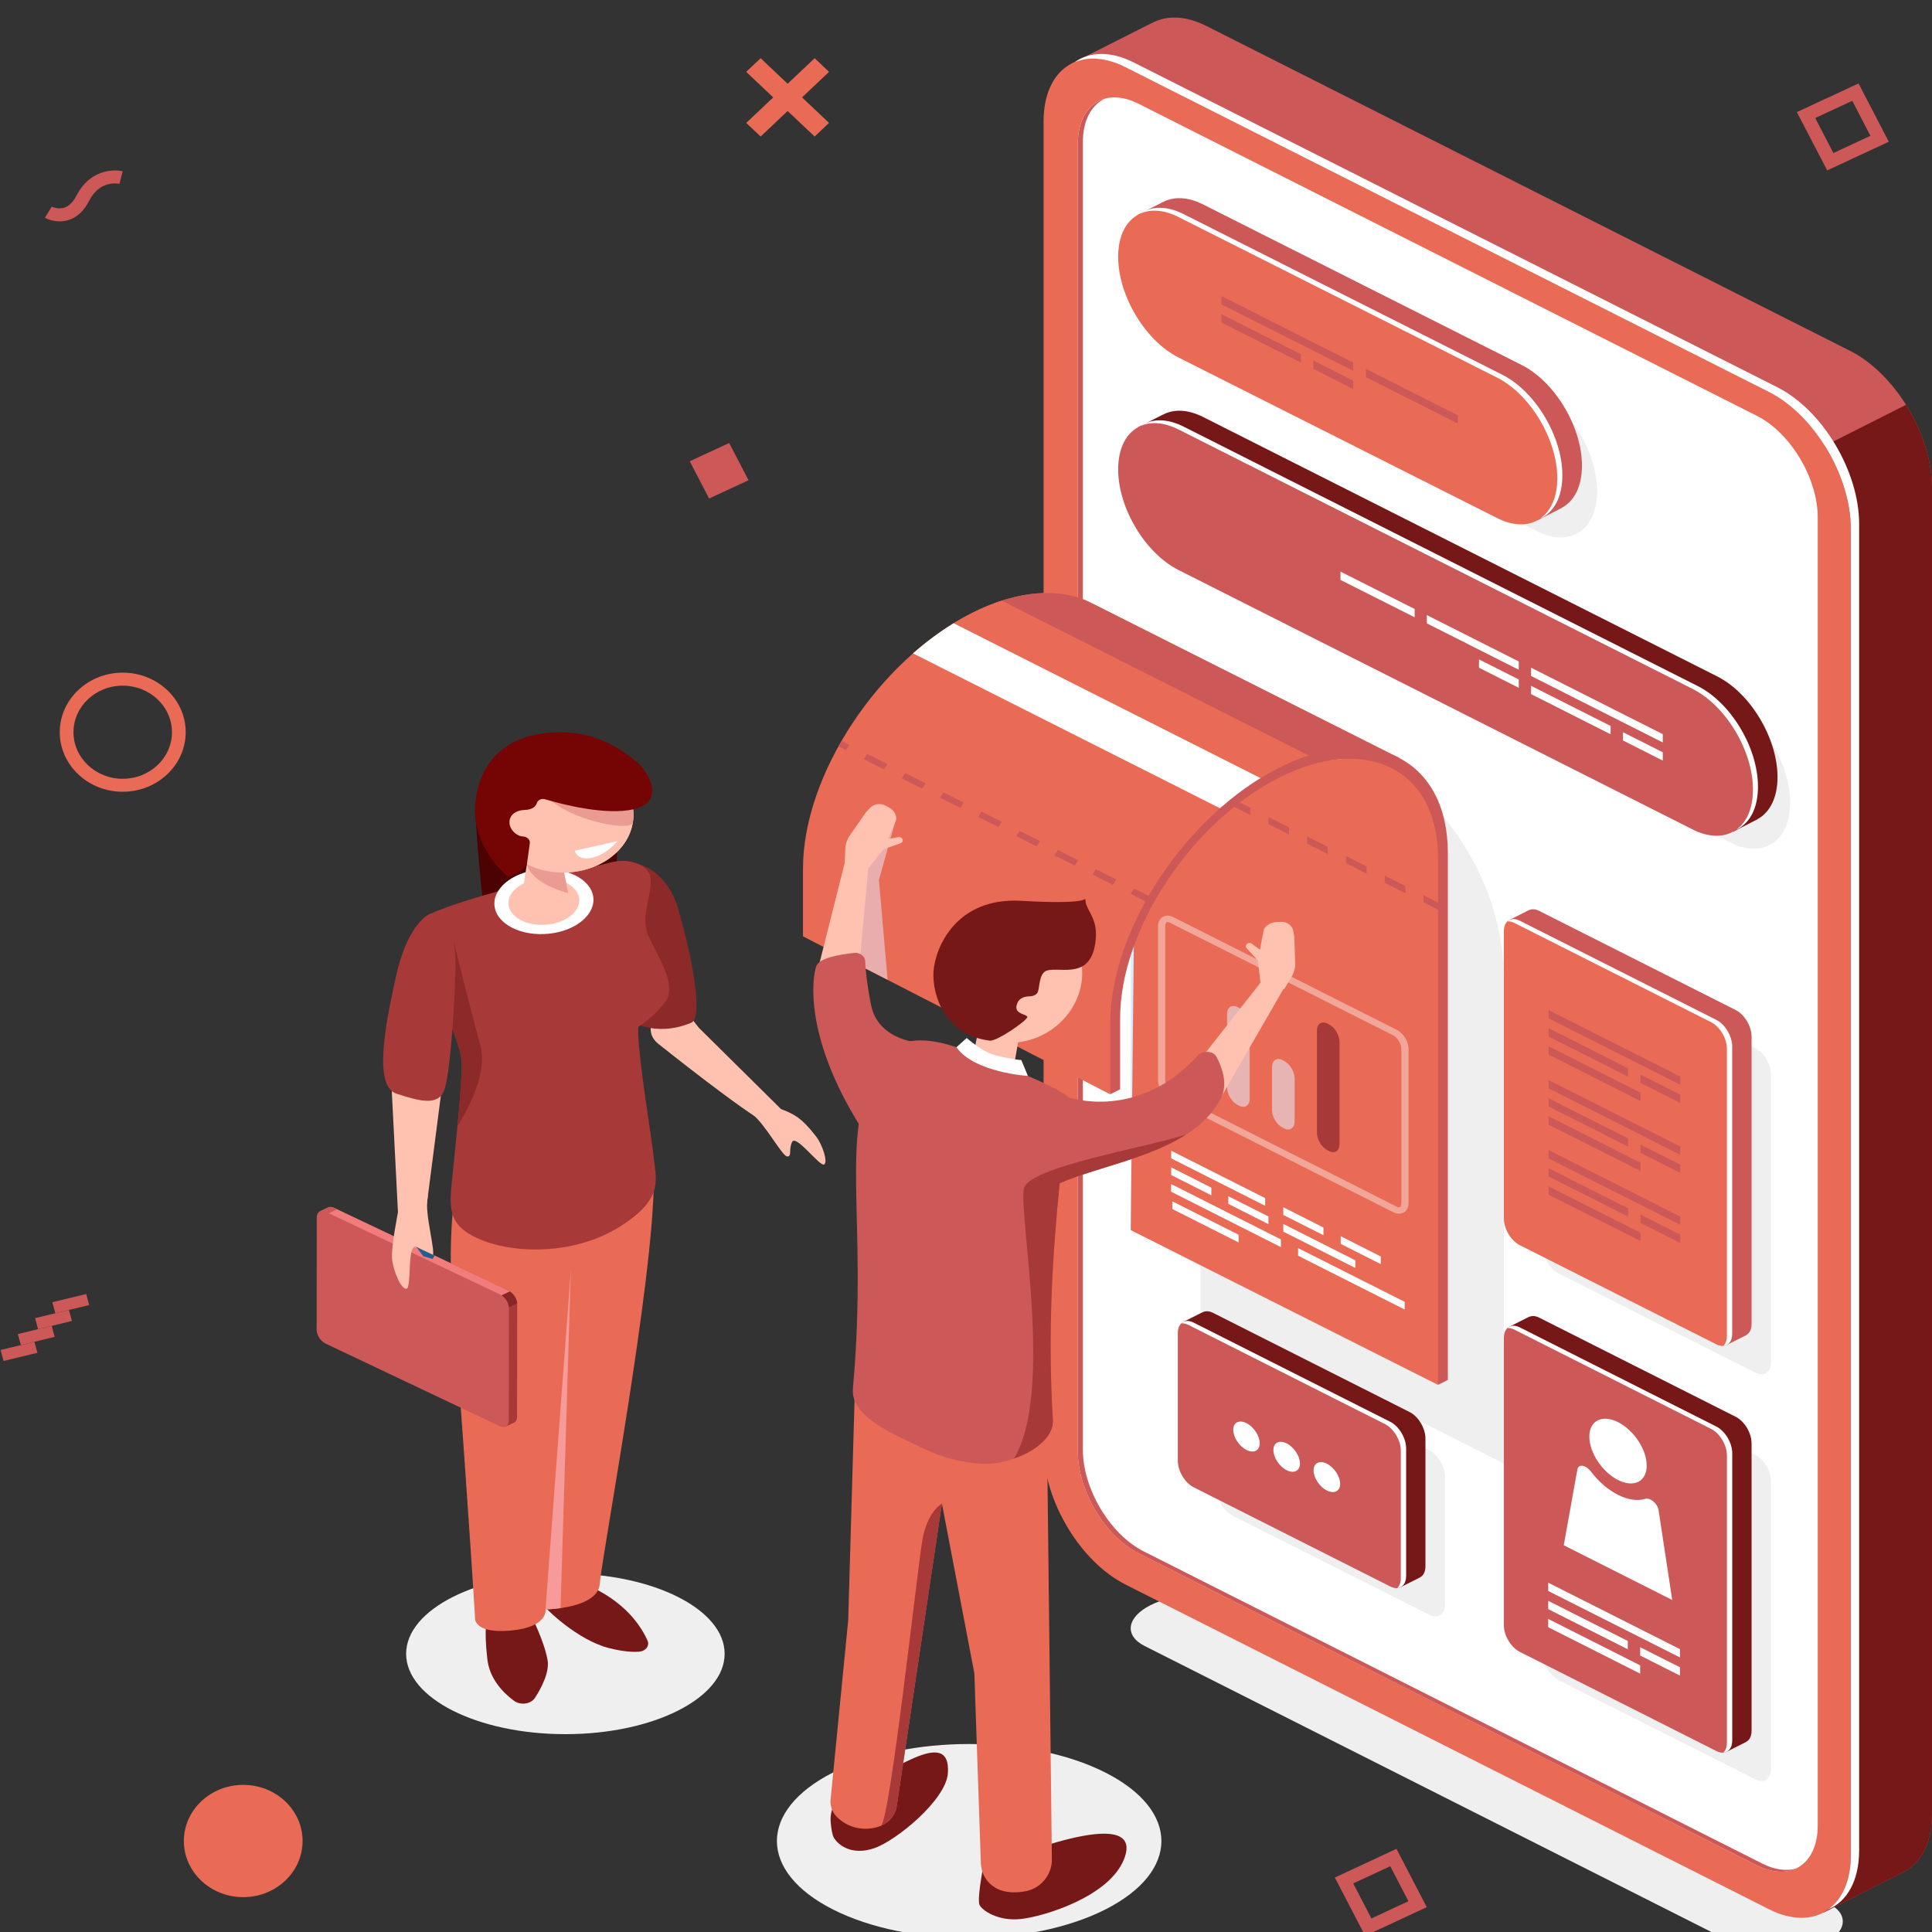 <?xml version="1.0" encoding="utf-8"?>
<!-- Generator: Adobe Illustrator 16.0.0, SVG Export Plug-In . SVG Version: 6.00 Build 0)  -->
<!DOCTYPE svg PUBLIC "-//W3C//DTD SVG 1.1//EN" "http://www.w3.org/Graphics/SVG/1.1/DTD/svg11.dtd">
<svg version="1.1" id="Layer_1" xmlns="http://www.w3.org/2000/svg" xmlns:xlink="http://www.w3.org/1999/xlink" x="0px" y="0px"
	 width="300px" height="300px" viewBox="0 -100 300 300" enable-background="new 0 -100 300 300" xml:space="preserve">
<rect x="0" y="-100" width="300" height="300" fill="#333333" stroke="none"/>
<path fill="#EFEFEF" d="M270.496,202.396l-92.743-46.799c-3.222-1.621-2.821-4.469,0.901-6.349l0,0
	c3.724-1.871,9.352-2.081,12.58-0.451l92.738,46.8c3.221,1.621,2.819,4.467-0.899,6.342l0,0
	C279.352,203.818,273.718,204.021,270.496,202.396z"/>
<path fill="#CC5858" d="M287.285-45.517L187.363-95.95c-3.285-1.661-6.264-1.697-8.52-0.453l-0.008-0.02l-12.541,6.345l8.407,1.371
	c-0.028,0.376-0.052,0.759-0.052,1.156v205.99c0,8.178,5.688,17.678,12.705,21.222l98.521,49.719
	c-0.896,2.46-2.806,7.634-2.806,7.634l12.261-6.216l0,0c2.851-1.282,4.661-4.489,4.661-9.108V-24.302
	C299.994-32.477,294.302-41.978,287.285-45.517z"/>
<path fill="#771818" d="M174.654,118.436c0,8.176,5.691,17.678,12.71,21.217l98.52,49.726c-0.894,2.458-2.809,7.636-2.809,7.636
	l12.264-6.218l0,0c2.851-1.28,4.661-4.489,4.661-9.11V-24.302c0-4.266-1.555-8.88-4.037-12.837L174.652,24.072v94.364H174.654
	L174.654,118.436z"/>
<path fill="#E96B56" d="M274.688,196.464l-99.936-50.426c-7.014-3.539-12.703-13.039-12.703-21.218V-81.175
	c0-8.176,5.686-11.938,12.703-8.396l99.93,50.433c7.008,3.54,12.7,13.041,12.7,21.222V188.07
	C287.389,196.256,281.697,200.009,274.688,196.464z"/>
<path fill="#FFFFFF" d="M275.988-39.867l-99.932-50.43c-3.613-1.826-6.871-1.697-9.188-0.04c2.168-0.912,4.902-0.739,7.89,0.767
	l99.929,50.433c7.01,3.54,12.701,13.041,12.701,21.222V188.07c0,3.959-1.344,6.871-3.515,8.432c2.933-1.23,4.813-4.466,4.813-9.167
	V-18.648C288.688-26.826,282.995-36.324,275.988-39.867z"/>
<path fill="#FFFFFF" d="M272.82,189.648l-96.021-48.461c-5.217-2.633-9.438-9.694-9.438-15.775v-203.06
	c0-6.079,4.221-8.874,9.438-6.239l96.021,48.462c5.212,2.63,9.438,9.693,9.438,15.772v203.06
	C282.266,189.486,278.04,192.284,272.82,189.648z"/>
<path fill="#CC5858" d="M273.607,189.359l-96.012-48.461c-5.217-2.629-9.447-9.693-9.447-15.771V-77.93
	c0-3.41,1.334-5.785,3.427-6.747c-2.535,0.689-4.214,3.21-4.214,7.032v203.062c0,6.081,4.224,13.146,9.438,15.778l96.021,48.459
	c2.287,1.154,4.392,1.262,6.021,0.512C277.34,190.57,275.547,190.341,273.607,189.359z"/>
<path fill="#EFEFEF" d="M233.537,127.277l-47.128-23.779V3.364l22.211,11.207c15.415,7.777,24.915,22.166,24.915,37.732v74.975
	H233.537L233.537,127.277z"/>
<g>
	<path fill="#E96B56" d="M169.559-6.323l0.008,0.008c-4.758-2.477-11.367-2.176-18.668,1.513
		C136.45,2.49,124.689,20.286,124.689,34.87v10.526l0,0l0,0l0,0l0.495,0.256l47.218,24.274l0.717-12.593l0.589-4.89l2.505-7.596
		l0.288-1.16l5.374-9.455l4.225-4.614l3.437-3.571l8.353-5.748l0.732-0.477l4.105-1.544l5.524-1.256h4.306l4.816,0.739
		L169.559-6.323z"/>
	<path fill="#D4ECFF" d="M175.583,91.014l1.53-0.774v-47.95c-0.793,0.946-1.164,2.163-1.53,3.396V91.014z"/>
	<polygon fill="#E96B56" points="223.292,115.039 175.583,91.014 176.072,45.617 177.896,41.036 183.415,32.735 189.95,25.957 
		195.841,21.842 202.212,18.467 213.77,17.308 219.875,20.329 223.292,24.9 224.37,31.911 224.004,107.789 	"/>
	<path fill="#CC5858" d="M169.566-6.315c-3.977-2.074-9.258-2.185-15.153-0.016l48.62,24.531l5.212-1.186h4.305l4.815,0.739
		L169.559-6.318L169.566-6.315z"/>
	<g>
		<path fill="#E96B56" d="M155.559-6.726c-1.517,0.487-3.072,1.122-4.66,1.923c-1.06,0.537-2.109,1.137-3.141,1.781l48.465,24.454
			l1.658-1.145l0.732-0.472l4.107-1.548l1.639-0.368L155.559-6.726z"/>
		<path fill="#FFFFFF" d="M189.938,25.756l6.59-4.535L148.082-3.225c-2.194,1.346-4.303,2.923-6.309,4.682L189.938,25.756z"/>
		<path fill="#CC5858" d="M224.826,114.27l-1.534,0.771V33.215c0-13.733-11.071-19.317-24.678-12.453
			c-13.611,6.867-24.681,23.628-24.681,37.354v11.028l-1.533,0.773V58.891c0-14.587,11.748-32.382,26.205-39.675
			c14.451-7.289,26.213-1.36,26.213,13.223v81.831H224.826z"/>
	</g>
</g>
<polygon fill="#EAADAD" points="139.165,27.045 136.481,36.648 137.821,52.143 134.415,50.396 130.064,41.968 133.872,31.32 "/>
<g>
	<path opacity="0.4" fill="#FFFFFF" enable-background="new    " d="M217.229,88.457c-0.287,0-0.588-0.079-0.893-0.229
		l-34.697-17.512c-1.022-0.517-1.82-1.834-1.82-3.004v-23.86c0-0.702,0.296-1.255,0.813-1.511c0.455-0.229,1.016-0.207,1.564,0.072
		l34.709,17.51c1.021,0.518,1.818,1.83,1.818,3.001V86.79c0,0.694-0.295,1.25-0.811,1.51
		C217.697,88.408,217.469,88.457,217.229,88.457z M181.307,43.166c-0.043,0-0.082,0.004-0.117,0.022
		c-0.109,0.062-0.256,0.269-0.256,0.666v23.86c0,0.824,0.582,1.813,1.262,2.158l34.701,17.509c0.09,0.045,0.317,0.148,0.449,0.072
		c0.117-0.059,0.256-0.27,0.256-0.664V62.925c0-0.825-0.574-1.81-1.26-2.153l-34.703-17.508
		C181.578,43.227,181.434,43.166,181.307,43.166z"/>
	<g>
		<path fill="#E8B3B3" d="M192.419,71.693l-0.25-0.125c-0.903-0.454-1.631-1.683-1.631-2.733v-11.37c0-1.051,0.731-1.54,1.631-1.08
			l0.25,0.121c0.905,0.455,1.633,1.684,1.633,2.734v11.369C194.052,71.663,193.318,72.145,192.419,71.693z"/>
		<path fill="#E8B3B3" d="M199.395,75.213l-0.244-0.126c-0.909-0.448-1.635-1.679-1.635-2.731V65.7c0-1.054,0.731-1.54,1.635-1.084
			l0.244,0.126c0.905,0.453,1.633,1.68,1.633,2.732v6.653C201.027,75.184,200.293,75.67,199.395,75.213z"/>
		<path fill="#A83939" d="M206.371,78.732l-0.241-0.121c-0.913-0.457-1.639-1.682-1.639-2.738V60.035
			c0-1.053,0.731-1.541,1.639-1.087l0.241,0.126c0.906,0.451,1.632,1.684,1.632,2.734V77.65
			C208.003,78.702,207.27,79.195,206.371,78.732z"/>
	</g>
</g>
<path fill="#EFEFEF" d="M87.792,144.323c13.657,0,24.729,5.585,24.729,12.478c0,6.895-11.072,12.479-24.729,12.479
	s-24.728-5.584-24.728-12.479C63.065,149.908,74.136,144.323,87.792,144.323z"/>
<g>
	<path fill="#EFEFEF" d="M129.379,196.521c11.658,5.883,30.563,5.883,42.219,0c11.659-5.879,11.659-15.416,0-21.301
		c-11.656-5.881-30.562-5.881-42.219,0C117.724,181.104,117.724,190.643,129.379,196.521z"/>
	<g>
		<path fill="#771818" d="M132.201,177.884c-2.079,0.783-3.384,2.802-3.217,4.983c0.084,1.021,0.226,1.979,0.47,2.433
			c0.666,1.22,2.833,2.88,6.295,1.687c3.463-1.191,11.146-7.506,11.436-11.635C147.724,167.668,137.678,175.838,132.201,177.884z"/>
		<path fill="#771818" d="M152.543,190.583c0,0-0.831,4.426-0.43,5.237c0.408,0.813,2.813,2.541,6.375,2.166
			c3.561-0.373,13.803-3.459,16.076-9.357c3.533-9.148-19.763,0.688-19.763,0.688L152.543,190.583z"/>
		<path fill="#E96B56" d="M162.54,119.829l0.797,69.091c-0.081,2.398-1.89,4.432-4.31,4.789c-0.303,0.047-0.613,0.077-0.961,0.107
			c-2.45,0.185-3.885-0.731-4.697-1.698c-0.668-0.787-1.01-1.772-1.063-2.789l-1.007-29.495l-5.043-26.372l-6.968,46.673
			c-0.111,1.264-0.807,2.432-1.918,3.077c-0.767,0.444-1.811,0.792-3.179,0.748c-1.998-0.05-3.382-0.985-4.232-1.821
			c-0.669-0.654-1.023-1.565-1.008-2.496l2.761-28.086l1.03-35.815L162.54,119.829z"/>
		<path fill="#FFC2B0" d="M152.309,57.98l-1.252,6.297c0,0-0.045,2.145,2.703,2.748c2.734,0.586,3.588-0.957,3.588-0.957l1.244-7.09
			L152.309,57.98z"/>
		<path fill="#FFC2B0" d="M167.438,54.54c-1.949,5.39-7.978,8.524-13.467,6.989c-5.493-1.537-8.363-7.148-6.414-12.543
			c1.942-5.394,7.972-8.523,13.47-6.987C166.512,43.523,169.38,49.143,167.438,54.54z"/>
		<path fill="#CC5858" d="M152.639,64.395c-0.193-0.064-11.646-6.512-15.882,0.229c-6.898,10.993-1.854,23.608-4.318,50.985
			c-0.412,4.586,7.054,7.371,10.582,9.141c3.14,1.566,6.656,2.525,10.275,2.552c3.576,0.023,10.435-2.756,10.185-6.845
			c-1.146-18.807,0.762-34.66,2.519-50.039C166.004,70.417,163.814,68.348,152.639,64.395z"/>
		<path fill="#A83939" d="M146.271,133.462l-6.972,46.673c-0.111,1.264-0.804,2.432-1.918,3.077
			c-0.182,0.106-0.379,0.202-0.591,0.292c1.446-0.949,5.67-40.125,6.457-44.48C144.026,134.659,146.271,133.462,146.271,133.462z"/>
	</g>
	<polygon fill="#FFC2B0" points="189.77,70.092 199.359,53.456 196.35,51.798 186.409,64.467 	"/>
	<polygon fill="#FFC2B0" points="126.523,52.43 131.192,33.883 134.902,33.918 133.507,49.3 	"/>
	<path fill="#CC5858" d="M166.004,70.417c0,0,10.725,3.692,19.941-6.467c0.814-0.896,2.481-0.796,2.962,0.171
		c0.834,1.663,1.866,4.178,0.61,6.542c-5.565,10.446-24.57,10.08-29.151,15.938C155.785,92.457,166.004,70.417,166.004,70.417z"/>
	<path fill="#CC5858" d="M145.37,62.081c0,0-8.857,0.593-10.131-6.104c-0.659-3.449-0.858-5.515-0.888-6.698
		c-0.026-0.802-0.826-1.411-1.74-1.311c-2.12,0.229-5.405,0.784-5.851,2.028c-0.665,1.854-1.917,10.951,6.829,24.906
		C139.324,84.049,145.37,62.081,145.37,62.081z"/>
	<path fill="#FFC2B0" d="M131.172,33.931l0.085-2.115c0.03-0.746,0.275-1.478,0.722-2.114l2.452-3.525l0.636-0.705
		c0.592-0.651,1.648-0.809,2.456-0.367l0.565,0.31c0.722,0.396,1.134,1.103,1.08,1.843l-1.267,3.009l1.604-0.273
		c0.308-0.054,0.612,0.127,0.669,0.401l0,0c0.044,0.229-0.097,0.461-0.347,0.548l-2.622,0.925l-2.378,2.948L131.172,33.931z"/>
	<path fill="#FFC2B0" d="M199.434,53.563l1.117-1.879c0.399-0.658,0.592-1.402,0.565-2.149l-0.14-4.124l-0.164-0.888
		c-0.146-0.827-0.967-1.412-1.922-1.379l-0.666,0.029c-0.85,0.033-1.608,0.47-1.982,1.135l-0.602,3.165l-1.244-0.931
		c-0.236-0.18-0.604-0.15-0.811,0.063l0,0c-0.178,0.179-0.178,0.442-0.007,0.628l1.752,1.931l0.46,4.036L199.434,53.563z"/>
	<path fill="#A83939" d="M159.007,84.509c-0.932,3.712,4.683,31.736-1.556,41.985c3.126-1.102,6.211-3.271,6.037-6.031
		c-0.813-13.451-0.072-25.385,1.057-36.722c5.34-2.367,13.684-3.774,19.582-7.55C177.802,78.225,159.844,81.193,159.007,84.509z"/>
	<path fill="#FFFFFF" d="M148.519,62.613l1.59-1.43c0,0,2.614,2.338,4.714,2.742c0,0,2.532,0.624,3.765,0.68l1.023,2.461
		C159.616,67.079,151.285,66.555,148.519,62.613z"/>
	<path fill="#771818" d="M159.963,54.701c0.436-0.008,0.85-0.18,1.096-0.493c0.438-0.554,0.162-3.081,1.5-3.498
		c2.099-0.652,7.063,1.638,7.596-4.969c0.277-3.432-1.639-4.345-1.633-6.223c0,0,0.174,0.943-9.936,0.359
		c-10.108-0.589-13.388,7.254-13.629,10.99c-0.238,3.736,1.829,9.874,8.732,10.722c1.147,0.138,5.961-3.241,5.836-3.687
		c-0.123-0.447-1.942-0.422-1.684-1.713C158.059,55.12,158.807,54.721,159.963,54.701z"/>
</g>
<g>
	<g>
		<path fill="#EFEFEF" d="M221.91,150.736l-30.529-15.402c-1.354-0.688-2.458-2.521-2.458-4.102v-19.842
			c0-1.574,1.104-2.304,2.458-1.625l30.529,15.403c1.361,0.688,2.46,2.521,2.46,4.104v19.836
			C224.37,150.701,223.262,151.419,221.91,150.736z"/>
		<path fill="#771818" d="M218.891,119.264l-30.531-15.404c-0.602-0.305-1.149-0.315-1.575-0.114v-0.013l-2.96,1.49
			c0,0,1.314,0.426,2.082,0.67v19.433c0,1.579,1.103,3.416,2.453,4.1l29.181,14.726v2.275l2.994-1.501l-0.021-0.007
			c0.512-0.27,0.829-0.861,0.829-1.717v-19.835C221.348,121.783,220.25,119.948,218.891,119.264z"/>
		<path fill="#CC5858" d="M215.88,146.346l-30.534-15.404c-1.355-0.687-2.455-2.521-2.455-4.099v-19.84
			c0-1.58,1.1-2.308,2.455-1.621l30.534,15.402c1.354,0.683,2.454,2.518,2.454,4.099v19.838
			C218.331,146.309,217.229,147.036,215.88,146.346z"/>
		<path fill="#FFFFFF" d="M215.88,120.784l-30.534-15.402c-0.769-0.392-1.447-0.313-1.895,0.104
			c0.328-0.019,0.689,0.053,1.076,0.242l30.533,15.404c1.356,0.686,2.457,2.521,2.457,4.102v19.842c0,0.683-0.215,1.188-0.555,1.508
			c0.811-0.057,1.372-0.74,1.372-1.863v-19.838C218.331,123.302,217.229,121.466,215.88,120.784z"/>
	</g>
	<g>
		<path fill="#FFFFFF" d="M195.611,124.105c0,1.143-0.918,1.608-2.057,1.041c-1.137-0.57-2.057-1.974-2.057-3.123
			c0-1.15,0.92-1.613,2.057-1.039C194.688,121.563,195.611,122.956,195.611,124.105z"/>
		<path fill="#FFFFFF" d="M201.857,127.252c0,1.146-0.928,1.613-2.063,1.042c-1.138-0.571-2.061-1.974-2.061-3.124
			c0-1.146,0.923-1.611,2.061-1.04C200.932,124.707,201.857,126.104,201.857,127.252z"/>
		<path fill="#FFFFFF" d="M208.098,130.404c0,1.15-0.923,1.613-2.062,1.041c-1.138-0.568-2.062-1.973-2.062-3.119
			c0-1.15,0.924-1.615,2.062-1.044C207.167,127.855,208.098,129.257,208.098,130.404z"/>
	</g>
</g>
<g>
	<g>
		<g>
			<path fill="#EFEFEF" d="M272.544,176.289l-30.526-15.4c-1.355-0.688-2.457-2.521-2.457-4.104v-44.652
				c0-1.576,1.102-2.308,2.457-1.626l30.526,15.404c1.36,0.688,2.462,2.521,2.462,4.104v44.65
				C275.006,176.247,273.904,176.975,272.544,176.289z"/>
			<path fill="#771818" d="M269.529,120.002L239.002,104.6c-0.609-0.301-1.156-0.313-1.576-0.107v-0.02l-2.961,1.493
				c0,0,1.309,0.421,2.073,0.667v44.241c0,1.583,1.104,3.418,2.464,4.104l29.173,14.723v2.279l3-1.51l-0.021-0.006
				c0.505-0.265,0.828-0.859,0.828-1.713v-44.646C271.98,122.523,270.893,120.688,269.529,120.002z"/>
			<path fill="#CC5858" d="M266.51,171.896l-30.529-15.402c-1.356-0.686-2.459-2.521-2.459-4.104v-44.654
				c0-1.579,1.103-2.309,2.459-1.625l30.529,15.404c1.358,0.682,2.461,2.519,2.461,4.1v44.65
				C268.971,171.861,267.868,172.58,266.51,171.896z"/>
			<path fill="#FFFFFF" d="M266.51,121.521l-30.529-15.403c-0.775-0.388-1.443-0.31-1.898,0.112c0.329-0.023,0.695,0.047,1.08,0.24
				l30.529,15.404c1.363,0.684,2.461,2.52,2.461,4.1v44.653c0,0.681-0.215,1.19-0.553,1.513c0.81-0.064,1.371-0.742,1.371-1.867
				v-44.65C268.971,124.04,267.868,122.204,266.51,121.521z"/>
		</g>
	</g>
	<g>
		<path fill="#FFFFFF" d="M255.699,127.572c0,2.479-1.991,3.488-4.451,2.246c-2.464-1.242-4.458-4.264-4.458-6.742
			c0-2.482,1.994-3.492,4.458-2.246C253.708,122.07,255.699,125.087,255.699,127.572z"/>
		<path fill="#FFFFFF" d="M257.557,134.587c-0.009-0.036-0.011-0.077-0.019-0.118c-0.192-1.046-1.32-1.965-2.072-1.729
			c-1.155,0.354-2.62,0.186-4.225-0.621c-1.599-0.811-3.07-2.11-4.22-3.639c-0.748-0.98-1.877-1.211-2.076-0.356
			c-0.004,0.035-0.012,0.062-0.019,0.097l-2.108,11.723l16.844,8.502L257.557,134.587z"/>
	</g>
	<g>
		<polygon fill="#FFFFFF" points="260.865,157.367 240.407,147.046 240.407,145.759 260.865,156.079 		"/>
		<polygon fill="#FFFFFF" points="254.684,159.882 240.407,152.673 240.407,151.387 254.684,158.596 		"/>
		<polygon fill="#FFFFFF" points="252.762,156.096 240.407,149.865 240.407,148.576 252.762,154.809 		"/>
		<polygon fill="#FFFFFF" points="260.865,160.189 254.684,157.066 254.684,155.779 260.865,158.896 		"/>
	</g>
</g>
<g>
	<g>
		<g>
			<path fill="#EFEFEF" d="M272.544,113.137l-30.526-15.404c-1.355-0.685-2.457-2.521-2.457-4.099V48.979
				c0-1.579,1.102-2.312,2.457-1.623l30.526,15.401c1.36,0.688,2.462,2.521,2.462,4.103v44.652
				C275.006,113.088,273.904,113.818,272.544,113.137z"/>
			<path fill="#CC5858" d="M269.529,56.843l-30.527-15.4c-0.609-0.306-1.156-0.315-1.576-0.115v-0.016l-2.961,1.494
				c0,0,1.309,0.418,2.073,0.664v44.244c0,1.58,1.104,3.413,2.464,4.103l29.173,14.722v2.278l3-1.502l-0.021-0.006
				c0.505-0.272,0.828-0.867,0.828-1.715v-44.65C271.98,59.364,270.893,57.536,269.529,56.843z"/>
			<path fill="#E96B56" d="M266.51,108.744L235.98,93.342c-1.357-0.686-2.459-2.521-2.459-4.103V44.591
				c0-1.582,1.102-2.309,2.459-1.627l30.528,15.404c1.358,0.683,2.46,2.518,2.46,4.101v44.65
				C268.971,108.702,267.868,109.428,266.51,108.744z"/>
			<path fill="#FFFFFF" d="M266.51,58.368L235.98,42.964c-0.776-0.384-1.444-0.306-1.899,0.111c0.329-0.021,0.694,0.046,1.08,0.243
				l30.53,15.401c1.361,0.684,2.461,2.521,2.461,4.102v44.654c0,0.68-0.215,1.191-0.555,1.51c0.811-0.058,1.371-0.739,1.371-1.865
				v-44.65C268.971,60.886,267.868,59.051,266.51,58.368z"/>
		</g>
	</g>
	<g>
		<polygon fill="#CC5858" points="260.908,68.448 240.46,58.124 240.46,56.837 260.908,67.161 		"/>
		<polygon fill="#CC5858" points="254.74,70.965 240.46,63.756 240.46,62.469 254.74,69.677 		"/>
		<polygon fill="#CC5858" points="252.807,67.18 240.46,60.943 240.46,59.654 252.807,65.891 		"/>
		<polygon fill="#CC5858" points="260.908,71.26 254.74,68.146 254.74,66.859 260.908,69.973 		"/>
	</g>
	<g>
		<polygon fill="#CC5858" points="260.908,79.32 240.46,68.996 240.46,67.709 260.908,78.033 		"/>
		<polygon fill="#CC5858" points="254.74,81.837 240.46,74.631 240.46,73.342 254.74,80.55 		"/>
		<polygon fill="#CC5858" points="252.807,78.045 240.46,71.814 240.46,70.527 252.807,76.764 		"/>
		<polygon fill="#CC5858" points="260.908,82.133 254.74,79.018 254.74,77.73 260.908,80.846 		"/>
	</g>
	<g>
		<polygon fill="#CC5858" points="260.908,90.193 240.46,79.871 240.46,78.582 260.908,88.907 		"/>
		<polygon fill="#CC5858" points="254.74,92.71 240.46,85.503 240.46,84.208 254.74,91.423 		"/>
		<polygon fill="#CC5858" points="252.807,88.921 240.46,82.686 240.46,81.396 252.807,87.634 		"/>
		<polygon fill="#CC5858" points="260.908,93.005 254.74,89.893 254.74,88.604 260.908,91.715 		"/>
	</g>
</g>
<g>
	<polygon fill="#FFFFFF" points="196.455,87.234 181.868,79.871 181.868,78.686 196.455,86.043 	"/>
	<polygon fill="#FFFFFF" points="205.502,91.796 199.271,88.654 199.271,87.46 205.502,90.609 	"/>
	<polygon fill="#FFFFFF" points="196.961,90.081 190.732,86.934 190.732,85.746 196.961,88.891 	"/>
	<polygon fill="#FFFFFF" points="210.451,96.886 199.271,91.247 199.271,90.055 210.451,95.701 	"/>
	<polygon fill="#FFFFFF" points="218.113,103.341 201.566,94.989 201.566,93.805 218.113,102.15 	"/>
	<polygon fill="#FFFFFF" points="214.406,96.289 208.184,93.148 208.184,91.958 214.406,95.104 	"/>
	<polygon fill="#FFFFFF" points="188.098,85.609 181.868,82.463 181.868,81.271 188.098,84.419 	"/>
	<polygon fill="#FFFFFF" points="198.896,93.648 181.84,85.039 181.84,83.848 198.896,92.457 	"/>
	<polygon fill="#FFFFFF" points="192.327,92.925 182.039,87.732 182.039,86.542 192.327,91.732 	"/>
</g>
<g>
	<path fill="#EFEFEF" d="M268.614,30.81L188.782-9.474c-5.175-2.608-9.364-9.604-9.364-15.634l0,0c0-6.025,4.189-8.792,9.364-6.184
		l79.832,40.287c5.168,2.608,9.356,9.605,9.356,15.631l0,0C277.979,30.646,273.788,33.419,268.614,30.81z"/>
	<path fill="#771818" d="M276.012,20.667c0-6.027-4.191-13.025-9.359-15.635l-79.834-40.28c-2.408-1.218-4.592-1.252-6.256-0.35
		l0.008-0.021l-3.932,2.004l1.813,0.18c-0.635,1.149-0.995,2.615-0.995,4.368l0,0c0,6.026,4.19,13.022,9.362,15.633l79.839,40.284
		c1.007,0.509,1.979,0.808,2.892,0.924l-0.482,1.403l3.881-1.979h-0.037C274.811,26.163,276.012,23.882,276.012,20.667z"/>
	<path fill="#CC5858" d="M262.829,28.795l-79.834-40.286c-5.172-2.61-9.366-9.604-9.366-15.632l0,0c0-6.028,4.194-8.792,9.366-6.182
		l79.834,40.282c5.167,2.608,9.36,9.605,9.36,15.635l0,0C272.198,28.635,267.996,31.404,262.829,28.795z"/>
	<path fill="#FFFFFF" d="M263.622,6.527L183.79-33.755c-2.633-1.328-5-1.253-6.709-0.076c1.61-0.719,3.673-0.602,5.914,0.529
		l79.834,40.286c5.167,2.609,9.36,9.604,9.36,15.635c0,2.955-1.016,5.127-2.66,6.261c2.109-0.941,3.449-3.306,3.449-6.719
		C272.984,16.133,268.796,9.136,263.622,6.527z"/>
</g>
<g>
	<path fill="#EFEFEF" d="M238.639-17.521l-49.47-24.934c-5.166-2.607-9.358-9.604-9.358-15.633l0,0c0-6.027,4.192-8.792,9.358-6.182
		l49.47,24.931c5.168,2.613,9.357,9.606,9.357,15.635l0,0C248.002-17.687,243.814-14.92,238.639-17.521z"/>
	<path fill="#CC5858" d="M245.646-27.688c0-6.029-4.198-13.025-9.362-15.635l-49.468-24.932c-2.407-1.218-4.592-1.247-6.254-0.349
		l0.008-0.021l-3.932,2.005l1.812,0.18c-0.636,1.149-0.995,2.614-0.995,4.368l0,0c0,6.026,4.189,13.022,9.361,15.63l49.47,24.932
		c1.009,0.513,1.981,0.808,2.894,0.924l-0.482,1.402l3.871-1.978h-0.026C244.438-22.196,245.646-24.472,245.646-27.688z"/>
	<path fill="#E96B56" d="M232.461-19.563L182.995-44.49c-5.172-2.613-9.366-9.606-9.366-15.635l0,0c0-6.028,4.194-8.792,9.366-6.183
		l49.466,24.931c5.168,2.61,9.362,9.606,9.362,15.635l0,0C241.823-19.72,237.629-16.95,232.461-19.563z"/>
	<path fill="#FFFFFF" d="M233.254-41.827l-49.471-24.93c-2.633-1.329-5-1.255-6.711-0.077c1.613-0.72,3.675-0.599,5.914,0.532
		l49.467,24.931c5.17,2.61,9.361,9.606,9.361,15.632c0,2.958-1.017,5.127-2.662,6.264c2.111-0.938,3.451-3.306,3.451-6.716
		C242.609-32.22,238.42-39.217,233.254-41.827z"/>
</g>
<g>
	<polygon fill="#CC5858" points="210.119,-42.42 189.66,-52.744 189.66,-54.032 210.119,-43.707 	"/>
	<polygon fill="#CC5858" points="226.368,-34.226 212.096,-41.435 212.096,-42.722 226.368,-35.513 	"/>
	<polygon fill="#CC5858" points="202.016,-43.693 189.66,-49.925 189.66,-51.213 202.016,-44.98 	"/>
	<polygon fill="#CC5858" points="210.119,-39.601 203.938,-42.722 203.938,-44.01 210.119,-40.89 	"/>
</g>
<g>
	<polygon fill="#FFFFFF" points="258.195,15.288 237.743,4.966 237.743,3.679 258.195,14.001 	"/>
	<polygon fill="#FFFFFF" points="235.836,4 221.563,-3.201 221.563,-4.488 235.836,2.713 	"/>
	<polygon fill="#FFFFFF" points="250.093,14.016 237.743,7.782 237.743,6.495 250.093,12.724 	"/>
	<polygon fill="#FFFFFF" points="258.195,18.104 252.02,14.986 252.02,13.699 258.195,16.815 	"/>
	<polygon fill="#FFFFFF" points="235.836,6.806 229.66,3.684 229.66,2.393 235.836,5.511 	"/>
</g>
<g>
	<polygon fill="#CC5858" points="137.27,19.472 134.128,17.889 134.648,17.055 137.794,18.644 	"/>
	<path fill="#CC5858" d="M131.352,16.487l0.521-0.827l-1.196-0.604c-0.16,0.282-0.3,0.569-0.464,0.854L131.352,16.487z"/>
	<polygon fill="#CC5858" points="143.194,22.465 140.046,20.87 140.566,20.043 143.718,21.631 	"/>
	<polygon fill="#CC5858" points="149.117,25.448 145.967,23.865 146.493,23.031 149.64,24.62 	"/>
	<polygon fill="#CC5858" points="155.038,28.439 151.895,26.851 152.41,26.022 155.559,27.604 	"/>
	<polygon fill="#CC5858" points="160.957,31.426 157.813,29.843 158.338,29.007 161.484,30.598 	"/>
	<polygon fill="#CC5858" points="166.883,34.417 163.734,32.827 164.257,31.998 167.402,33.581 	"/>
	<polygon fill="#CC5858" points="172.802,37.403 169.657,35.815 170.173,34.98 173.328,36.574 	"/>
	<polygon fill="#CC5858" points="178.729,40.394 175.583,38.804 176.1,37.976 179.247,39.559 	"/>
</g>
<g>
	<polygon fill="#CC5858" points="194.133,26.541 190.932,24.922 191.584,24.145 194.133,25.427 	"/>
	<polygon fill="#CC5858" points="200.154,29.577 196.955,27.967 196.955,26.853 200.154,28.467 	"/>
	<polygon fill="#CC5858" points="206.18,32.618 202.977,31.007 202.977,29.893 206.18,31.512 	"/>
	<polygon fill="#CC5858" points="212.2,35.662 209.007,34.041 209.007,32.932 212.2,34.547 	"/>
	<polygon fill="#CC5858" points="218.229,38.695 215.021,37.086 215.021,35.969 218.229,37.587 	"/>
	<polygon fill="#CC5858" points="224.246,41.736 221.045,40.12 221.045,39.01 224.246,40.625 	"/>
</g>
<polygon fill="#FFFFFF" points="219.668,-4.147 208.146,-9.951 208.146,-11.243 219.668,-5.435 "/>
<g>
	<g>
		<path fill="#4C0202" d="M73.766,25.677c0,0,0.588,9.915,1.506,16.573c0.92,6.662,20.508-5.112,20.508-5.112v-7.587L73.766,25.677z
			"/>
		<g>
			<path fill="#771818" d="M84.203,149.004c0.295,0.605,5.372,5.667,10.446,6.932c2.21,0.547,3.689,0.619,4.661,0.528
				c0.977-0.096,1.578-0.921,1.25-1.679c-0.879-2.008-3.381-6.206-9.742-8.788C82.213,142.494,84.203,149.004,84.203,149.004z"/>
			<path fill="#771818" d="M82.511,150.945c0,0,1.912,3.679,2.503,6.752c0.362,1.877-0.893,4.309-1.929,5.922
				c-0.645,1.004-2.267,1.229-3.29,0.464c-1.66-1.229-3.77-3.371-4.121-6.444c-0.588-5.186,0-6.087,0-6.087L82.511,150.945z"/>
			<path fill="#E96B56" d="M70.287,88.328c0,0-0.666,6.535,0,13.763c0.662,7.231,3.03,41.04,3.473,49.175
				c0,0-0.22,2.461,5.601,1.922c5.82-0.551,5.35-3.279,5.35-3.279s8.175-0.092,8.432-4.037c0.258-3.941,8.377-47.125,8.377-62.643
				L70.287,88.328z"/>
			<g>
				<path fill="#FFC2B0" d="M104.534,54.54l4.005,5.077l13.766,13.615c0,0-0.476,1.269-2.186,1.596
					c-1.338,0.259-12.918-8.783-17.914-12.758c-1.328-1.053-1.551-2.734-0.528-3.994L104.534,54.54z"/>
				<path fill="#8C2A2A" d="M96.723,33.684c0,0,6.357-0.131,8.569,7.395c2.213,7.524,3.947,16.957,2.021,17.745
					c-5.78,2.352-9.441-0.397-9.441-0.397L96.723,33.684z"/>
				<path fill="#A83939" d="M98.625,34.005c-1.089-0.371-2.304-0.424-3.429-0.159c-5.42,1.279-25.798,6.175-29.157,8.528
					c-3.88,2.72,5.82,17.978,5.677,22.981c-0.14,5.008-0.828,10.908-1.369,16.351c-0.541,5.438-1.267,8.423,4.163,10.731
					c5.431,2.316,14.71,2.42,21.656-1.91c6.942-4.338,5.683-7.297,5.391-10.448c-0.29-3.146-2.651-16.752-2.445-20.619
					c0,0,2.445-1.479,4.263-4.012c1.814-2.528-1.392-7.183-2.715-10.209c-1.325-3.024,0.75-6.485,0.34-8.956
					C100.774,35.021,99.784,34.402,98.625,34.005z"/>
				<path fill="#FFFFFF" d="M92.112,39.208c0.432,2.751-2.651,5.338-6.872,5.778c-4.232,0.444-8.009-1.422-8.432-4.172
					c-0.433-2.751,2.65-5.337,6.871-5.777C87.903,34.592,91.68,36.456,92.112,39.208z"/>
				<path fill="#FFC2B0" d="M89.924,39.436c0.309,1.966-1.89,3.814-4.917,4.134c-3.023,0.321-5.722-1.02-6.034-2.986
					c-0.306-1.965,1.896-3.813,4.919-4.133C86.919,36.136,89.619,37.471,89.924,39.436z"/>
				<path fill="#FFC2B0" d="M86.926,32.986c0,0-3.674-2.479-4.404-1.222c-0.73,1.257-1.321,6.641-1.321,6.641l7.304,1.608
					l-1.108-5.456C87.4,34.552,88.862,33.54,86.926,32.986z"/>
				<path fill="#FFC2B0" d="M98.335,27.084c-0.352,4.926-5.514,8.682-11.533,8.394c-6.011-0.295-10.6-4.521-10.249-9.44
					c0.354-4.926,5.52-8.685,11.534-8.394C94.109,17.924,98.697,22.156,98.335,27.084z"/>
				<path fill="#EA9C92" d="M82.012,33.323c-0.064,0.279-0.128,0.582-0.187,0.89c0.736,3.108,6.408,4.472,6.408,4.472L87.4,34.554
					c0,0,0.687-0.474,0.495-0.958C85.65,33.015,82.819,32.5,82.012,33.323z"/>
				<path fill="#FFC2B0" d="M98.335,27.084c-0.352,4.926-5.514,8.682-11.533,8.394c-6.011-0.295-10.6-4.521-10.249-9.44
					c0.354-4.926,5.52-8.685,11.534-8.394C94.109,17.924,98.697,22.156,98.335,27.084z"/>
				<polygon fill="#FFC2B0" points="60.579,64.371 61.797,88.277 66.063,88.637 68.843,67.119 				"/>
				<path fill="#8C2A2A" d="M74.599,62.372c-1.41-5.103-4.201-16.382-4.201-16.382l-1.192,11.222
					c1.378,3.327,2.557,6.378,2.51,8.151c-0.081,2.936-0.353,6.184-0.676,9.465v0.011C71.037,74.834,76.015,67.48,74.599,62.372z"/>
				<path fill="#A83939" d="M66.849,41.884c0,0-3.409,1.069-5.341,9.653c-1.933,8.589-3.375,17.186,0.064,18.29
					c3.445,1.106,6.319,1.942,7.33-0.354c1.014-2.289,1.644-13.358,1.764-17.33C70.8,48.157,70.988,42.667,66.849,41.884z"/>
				<path fill="#FFC2B0" d="M121.284,72.234c0,0,1.848,0.559,3.187,1.75c1.094,0.979,1.699,1.809,2.176,2.391
					c1.063,1.299,1.958,4.104,1.313,4.447c-0.651,0.35-4.358-4.696-4.949-3.521c-0.598,1.178,0.007,2.262-0.761,2.279
					c-0.765,0.02-3.432-5.074-5.523-6.653C114.614,71.35,121.284,72.234,121.284,72.234z"/>
			</g>
			<path fill="#F79A9A" d="M84.707,149.907c0,0,1.008-0.015,2.335-0.194l0,0l1.604-52.557L84.707,149.907z"/>
		</g>
		<g>
			<path fill="#A83939" d="M78.533,121.521l-2.274-2.428l-23.882-11.316c-0.764-0.361-1.383-1.336-1.383-2.172l0.017-16.014
				l-1.371-1.467l1.29-0.605l0,0c0.244-0.127,0.573-0.127,0.933,0.041l27.062,12.834c0.765,0.365,1.384,1.336,1.384,2.172
				l-0.024,17.437c0,0.47-0.199,0.794-0.509,0.933l0,0L78.533,121.521z"/>
			<path fill="#F27C7C" d="M62.02,112.336l-1.699-0.805l-9.313-13.247l0.013-8.697l-1.372-1.472l1.287-0.607l0,0
				c0.245-0.13,0.574-0.13,0.935,0.047l27.061,12.834c0.408,0.19,0.766,0.553,1.021,0.969L62.02,112.336z"/>
			<path fill="#CC5858" d="M50.257,88.768l-0.614-0.646l1.29-0.607l0,0c0.243-0.131,0.572-0.131,0.933,0.041l0.477,0.229
				L50.257,88.768z"/>
			<path fill="#872727" d="M79.185,100.525c0.598,0.402,1.068,1.168,1.131,1.861l-2.644,1.252l-1.271-1.802L79.185,100.525z"/>
			<path fill="#CC5858" d="M77.644,101.001L50.582,88.166c-0.764-0.366-1.392,0.023-1.392,0.854l-0.024,17.438
				c0,0.836,0.619,1.812,1.385,2.172l27.059,12.835c0.765,0.357,1.392-0.025,1.392-0.857l0.026-17.436
				C79.035,102.33,78.408,101.355,77.644,101.001z"/>
		</g>
		<path fill="#FFC2B0" d="M61.832,88.077c0,0-1.125,5.575-0.959,7.364c0.168,1.785,1.34,4.733,2.229,4.675
			c0.888-0.063,0.031-7.191,1.582-6.479c1.559,0.709,1.717,1.928,2.429,1.497c0.708-0.435-1.229-6.522-0.716-9.159
			C66.912,83.336,61.832,88.077,61.832,88.077z"/>
		<path fill="#EA9C92" d="M91.646,27.337c5.469,1.594,6.538,0.623,6.59,0.573c0.051-0.268,0.09-0.542,0.111-0.822
			c0.071-0.992-0.063-1.95-0.368-2.857l-14.194-1.566C83.775,22.659,86.023,25.7,91.646,27.337z"/>
		<path fill="#750404" d="M98.729,18.185c-1.285-0.907-5.94-5.383-14.278-4.323c-5.206,0.66-9.6,3.572-10.573,10.211
			c-0.656,4.476,1.351,8.877,5.041,12.137c0.199-0.075,0.407-0.145,0.591-0.245c2.085-1.129,2.308-1.74,2.308-1.747l0.465-3.39
			c-0.012-0.479-0.456-0.904-1.041-0.938c-0.45-0.022-1.006-0.199-1.526-0.765c-1.197-1.282-0.645-3.279,1.753-3.355
			c1.249-0.037,1.736-0.594,1.911-1.114c0.156-0.452,0.741-0.707,1.275-0.541c2.722,0.805,9.438,2.545,13.751,1.543
			C103.942,24.368,100.024,19.088,98.729,18.185z"/>
		<path fill="#FFFFFF" d="M92.521,31.371l3.334-0.754c0,0-1.591,2.051-3.919,2.576c-2.323,0.521-2.685-1.087-2.685-1.087
			L92.521,31.371z"/>
		<polygon fill="#295C8E" points="67.503,94.966 64.661,93.634 65.726,95.063 67.165,95.495 		"/>
	</g>
</g>
<path fill="#E96B56" d="M19.056,22.943c-5.392,0-9.777-4.147-9.777-9.244c0-5.1,4.382-9.25,9.777-9.25
	c5.397,0,9.779,4.15,9.779,9.25C28.83,18.796,24.453,22.943,19.056,22.943z M19.056,6.467c-4.216,0-7.646,3.243-7.646,7.232
	c0,3.986,3.429,7.23,7.646,7.23c4.218,0,7.647-3.244,7.647-7.23C26.703,9.71,23.274,6.467,19.056,6.467z"/>
<path fill="#CC5858" d="M283.725-73.542l-4.711-9.051l9.578-4.45l4.702,9.051L283.725-73.542z M281.867-81.675l2.824,5.435
	l5.748-2.671l-2.822-5.433L281.867-81.675z"/>
<g>
	<polygon fill="#E96B56" points="118.112,-78.801 115.87,-80.911 126.498,-90.959 128.733,-88.842 	"/>
	<polygon fill="#E96B56" points="126.498,-78.801 115.87,-88.842 118.112,-90.959 128.733,-80.911 	"/>
</g>
<polygon fill="#CC5858" points="116.231,-25.43 110.11,-22.588 107.104,-28.373 113.226,-31.216 "/>
<g>
	<polygon fill="#CC5858" points="8.593,103.916 8.124,102.204 13.386,100.936 13.848,102.645 	"/>
	<polygon fill="#CC5858" points="5.911,106.395 5.448,104.678 10.702,103.409 11.167,105.118 	"/>
	<polygon fill="#CC5858" points="3.235,108.857 2.771,107.154 8.025,105.874 8.486,107.589 	"/>
	<polygon fill="#CC5858" points="0.552,111.332 0.087,109.624 5.346,108.354 5.81,110.063 	"/>
</g>
<path fill="#CC5858" d="M211.979,200.593l-4.709-9.05l9.572-4.457l4.706,9.055L211.979,200.593z M210.127,192.457l2.827,5.436
	l5.747-2.672l-2.821-5.434L210.127,192.457z"/>
<g>
	<path fill="#CC5858" d="M6.967-66.184l1.082-1.735c0,0,0.908,0.468,1.875,0.186c0.778-0.232,1.446-0.897,1.996-1.972
		c1.936-3.792,5.507-4.085,7.128-3.703l-0.507,1.958l0.257-0.979l-0.244,0.979c-0.308-0.067-3.084-0.567-4.706,2.621
		c-0.824,1.616-1.942,2.636-3.32,3.033C8.68-65.278,7.137-66.092,6.967-66.184z"/>
</g>
<path fill="#E96B56" d="M46.985,185.87c0,4.813-4.128,8.717-9.219,8.717c-5.091,0-9.218-3.907-9.218-8.717
	c0-4.808,4.127-8.716,9.218-8.716C42.857,177.154,46.985,181.059,46.985,185.87z"/>
</svg>
